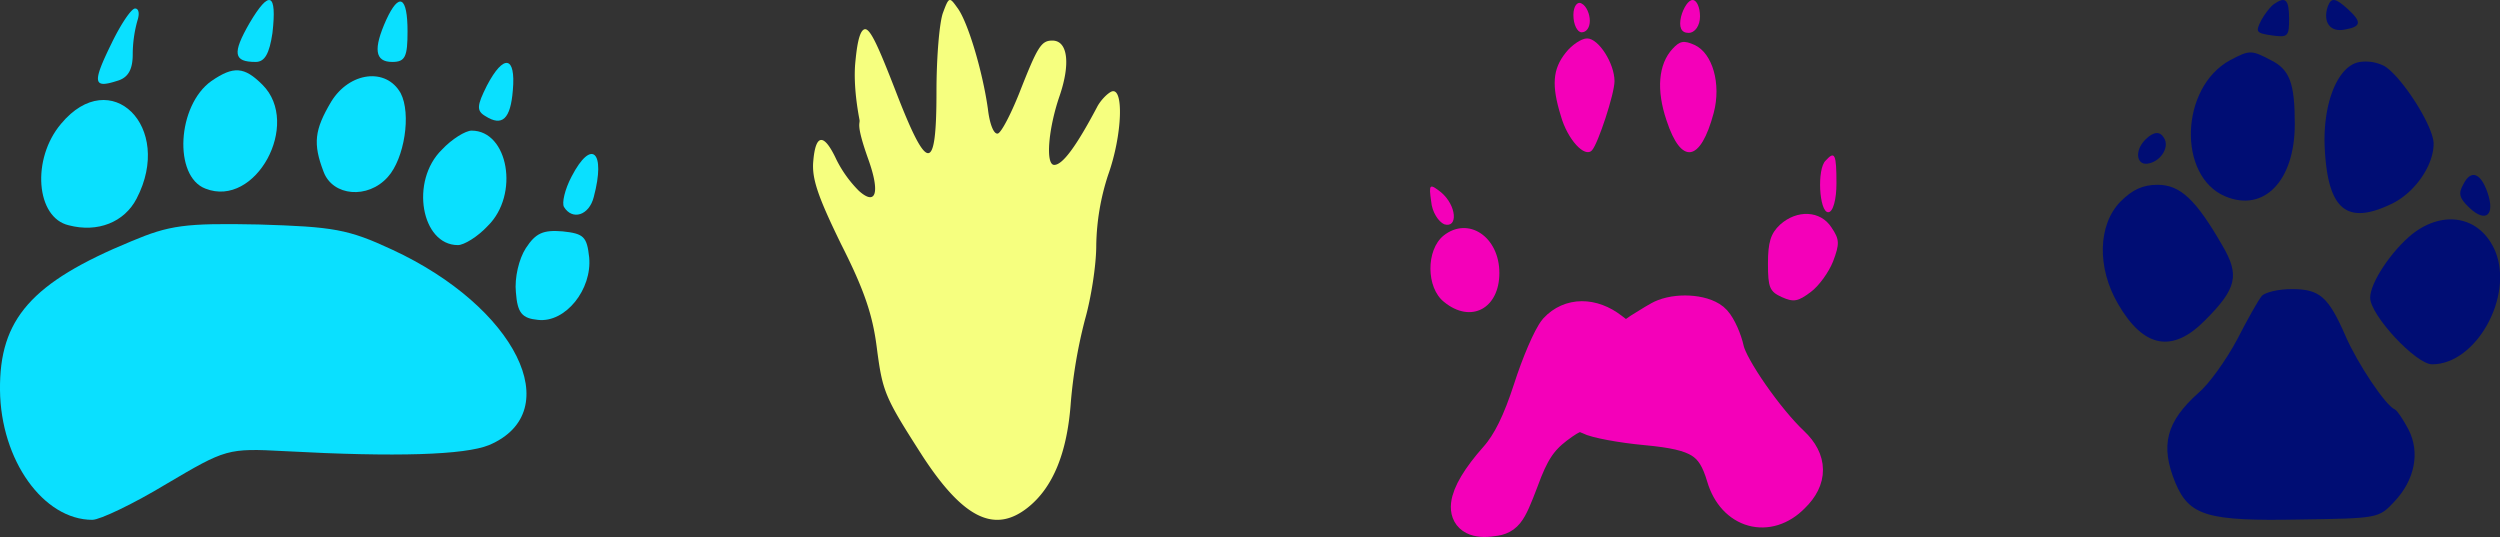 <svg xmlns="http://www.w3.org/2000/svg" width="949.3" height="203.9" viewBox="0 0 949.3 203.9">
  <rect x="0" y="0" width="949.3" height="203.9" fill="#333333" stroke="none"/>
  <defs>
    <style>
      .cls-1, .cls-2 {
        fill: #f400b9;
      }

      .cls-2 {
        stroke: #f400b9;
        stroke-miterlimit: 10;
        stroke-width: 13.02px;
      }

      .cls-3 {
        fill: #f6ff7f;
      }

      .cls-4 {
        fill: #000d74;
      }

      .cls-5 {
        fill: #0ae0ff;
      }
    </style>
  </defs>
  <g id="Layer_2" data-name="Layer 2">
    <g id="Layer_12" data-name="Layer 12">
      <g id="squirrel-gray_outline">
        <g>
          <path class="cls-1" d="M597.45,5.71c0,3.75,1.56,6.56,3.12,6.56,1.88,0,3.12-1.88,3.12-4.37s-1.24-5.62-3.12-6.56C599,.4,597.45,2.28,597.45,5.71Z"/>
          <path class="cls-1" d="M638.35,6.24c-.94,4.06,0,6.25,2.81,6.25,2.5,0,4.37-2.81,4.37-6.25S644.28,0,642.72,0,639.29,2.81,638.35,6.24Z"/>
          <path class="cls-1" d="M594.54,20c-5,6.24-5.41,12.48-1.88,23.93,2.5,9,9.16,16.23,11.87,13.11,2.29-2.5,8.53-21.43,8.53-26.22,0-6.66-6-16.23-10.41-16.23C600.57,14.57,596.83,17.06,594.54,20Z"/>
          <path class="cls-1" d="M635.12,18.52c-5.41,5.83-6.25,15.61-2.29,27.26,5.62,17.07,12.9,15.82,17.9-2.91,2.91-11-.42-22.68-7.29-25.81C639.28,15.19,637.82,15.61,635.12,18.52Z"/>
          <path class="cls-1" d="M693.28,60.93c-3.44,3.12-2.5,19.66.93,19.66,1.88,0,3.13-5,3.13-10.92C697.34,58.43,696.71,57.18,693.28,60.93Z"/>
          <path class="cls-1" d="M543.44,76.44c.31,4.06,2.81,7.81,5,8.74,5.31,1.56,4.68-7.18-1.25-12.17C542.81,69.58,542.5,69.89,543.44,76.44Z"/>
          <path class="cls-1" d="M675.91,85.32c-3.54,3.33-4.58,6.66-4.58,14.78,0,9,.62,10.61,5.2,12.69s6.24,1.67,11-1.87c3.12-2.29,6.87-7.49,8.53-11.66,2.5-6.65,2.5-8.32-.62-12.9C691.31,79.91,682.36,79.5,675.91,85.32Z"/>
          <path class="cls-1" d="M548.13,89.48c-6.66,5.41-6.66,19.77.21,25.18,10.2,8.33,21,2.5,21-11C569.36,89.9,557.5,82,548.13,89.48Z"/>
          <path class="cls-2" d="M631.79,120.08c-1.67.62-5.62,3.12-8.95,5.2-5.62,3.95-5.62,3.95-11-.21-7.28-5.62-15.61-5.62-21,.21-2.29,2.7-6.66,12.9-9.78,22.68-4,12.28-7.91,20.4-12.9,26-13.32,15-14.36,24.56-2.5,23.31,6.24-.62,7.08-1.66,12.07-14.77,4-11,7.08-15.61,13.32-20.4,6.66-5,8.74-5.41,12.49-3.54,2.29,1.25,12.07,3.13,21.64,4,20,1.87,25.39,5.2,29.34,18.52s16.86,16.86,26.22,7.28c6.66-6.45,6.66-13.52-.21-20-9.57-9-23.3-28.72-24.76-35.59-.83-3.75-2.91-8.53-4.79-10.61C647.81,118.62,638.24,117.58,631.79,120.08Z"/>
        </g>
      </g>
      <g id="beaver_outline">
        <path class="cls-3" d="M358.07,4.84c-1.35,3.6-2.47,16.87-2.47,29.91,0,31.25-3.37,31.25-15.52-.23-6.35-16.35-9.57-23.71-11.67-23.43-2.4.33-3.2,8.29-3.61,12.41-.2,2-.84,9.36,1.57,22,.32,1.66-1.55,1.27,3.37,15.06,4.5,12.59,2.93,17.76-3.59,11.92A45.34,45.34,0,0,1,317.6,60.6c-4.72-10.12-7.87-9.89-8.77.45-.67,6.74,1.8,13.71,10.57,31.7,8.77,17.31,11.92,26.75,13.49,38.89,2.25,17.31,2.92,18.89,17.31,41.37,15.51,23.83,27.43,29.68,40,19.78,9.67-7.64,15.06-20.9,16.41-40A187.57,187.57,0,0,1,412,121.3c2.25-7.87,4.27-20.46,4.27-28.1a90.12,90.12,0,0,1,4.5-26.75c5.39-15.07,6.07-33.5,1.34-31.7-1.57.67-4.27,3.37-5.62,6.07-7.86,14.83-13,21.8-16.18,21.8-3.38,0-2.25-13.71,2-26.08s3.15-21.13-2.7-21.13c-4.27,0-5.62,2.25-12.59,20-3.15,7.87-6.74,14.84-8.09,15.29-1.57.45-3.15-3.6-3.82-9.45-2-14.16-7.65-33.27-11.69-38.44C360.54-1.23,360.32-1.23,358.07,4.84Z"/>
      </g>
      <g id="dog_outline">
        <g>
          <path class="cls-4" d="M863.46,1.56c-1.32.88-3.52,3.74-4.84,6.16-2.2,4.4-2,4.84,4,5.72,6.16.87,6.6.43,6.6-6.38C869.18-.2,867.86-1.52,863.46,1.56Z"/>
          <path class="cls-4" d="M883.91,2.44c-2,5.94.88,9.9,6.38,8.8,6.38-1.1,6.6-2.86,1.32-7.7C886.77-.86,885.23-1.08,883.91,2.44Z"/>
          <path class="cls-4" d="M846.75,22.89c-18.92,10.34-20,44-1.76,51.68,14.73,6.16,26.39-5.94,26.39-27.49,0-15.61-2-20.67-9-24.19C854.88,18.93,854.22,18.93,846.75,22.89Z"/>
          <path class="cls-4" d="M896,23.55c-8.36,1.32-14.3,16.05-13.2,33.65,1.32,22.43,8.36,28.37,25.29,20.23,8.8-4.18,16-14.52,16-22.87,0-6.6-12.09-25.51-18.69-29.47A15.48,15.48,0,0,0,896,23.55Z"/>
          <path class="cls-4" d="M814.64,53c-4.4,4.4-3.3,10.33,1.54,9,4.62-1.1,7.7-6.38,5.5-9.68C820.14,49.72,817.72,49.94,814.64,53Z"/>
          <path class="cls-4" d="M935.37,70c-2,3.52-1.54,5.28,2.42,9,6.16,5.72,9.67,2.64,6.82-5.72C942,65.55,938.23,64.23,935.37,70Z"/>
          <path class="cls-4" d="M805.18,76.55c-8.57,8.8-9,25.07-.88,38.92,9.68,16.72,20.68,18.7,33,6.16,12.09-12.09,13.19-17.15,6.6-28.37-10.12-17.59-16.06-23.09-24.63-23.09C813.76,70.17,809.8,71.93,805.18,76.55Z"/>
          <path class="cls-4" d="M916,88.86C908.1,95.24,900,107.34,900,113.05c0,6.6,17.38,25.29,23.53,25.29,16.72,0,31-25.73,24-42.88C942,82.27,928.11,79.41,916,88.86Z"/>
          <path class="cls-4" d="M858.84,112.39c-1.32,1.54-5.5,9-9.46,16.72-4,7.47-10.55,16.71-14.51,20-12.31,11-14.73,20-8.8,34.3,5.28,12.54,12.32,14.52,47.07,13.86,29.9-.44,30.12-.44,36.06-6.82,7.7-8.13,9.9-18.69,5.28-27.49-2-3.74-4.18-7-5.06-7.47-3.52-1.32-14.29-17.6-18.69-27.71-6.6-15.18-9.9-18-20.45-18C865,109.76,859.94,111.07,858.84,112.39Z"/>
        </g>
      </g>
      <g id="bear-black_front_outline">
        <g>
          <path class="cls-5" d="M94.77,8.74c-6.67,11.59-6.09,14.78,2.31,14.78,3.48,0,5.22-3.19,6.38-11C105.2-2.85,102.3-4,94.77,8.74Z"/>
          <path class="cls-5" d="M146.64,7.58c-4.93,11-4.35,15.94,2.32,15.94,4.92,0,5.79-2,5.79-11.59C154.75-1.4,151.56-3.14,146.64,7.58Z"/>
          <path class="cls-5" d="M42.31,16.56c-7.24,14.78-7,17.1,2,14.2,4.35-1.16,6.09-4.34,6.09-10.14A48.19,48.19,0,0,1,52.17,7.87c.87-2.61.58-4.64-.87-4.64S45.79,9.32,42.31,16.56Z"/>
          <path class="cls-5" d="M184.89,32.5c-3.77,7.54-4.06,9.56-.58,11.59,6.38,4.06,9.56,1.16,10.43-9.85C195.9,21.2,191.27,20.33,184.89,32.5Z"/>
          <path class="cls-5" d="M80.28,30.76C67.24,40,65.79,67,78,71.62,97.08,79.16,114.47,47,99.69,32.21,92.74,25.26,88.68,25,80.28,30.76Z"/>
          <path class="cls-5" d="M125.77,38.59c-6.37,10.72-7,15.93-2.89,26.66,3.47,9.27,16.8,10.43,24.34,2,6.37-7,9-24.06,4.92-31.88C146.64,25.55,132.73,27.28,125.77,38.59Z"/>
          <path class="cls-5" d="M23.19,47c-11.3,13.33-9.56,35.64,2.9,38.54,11,2.9,21.15-1.16,25.79-10.14C66.08,48.15,42,24.39,23.19,47Z"/>
          <path class="cls-5" d="M167.79,56.84c-12.17,11.88-7.82,36.23,6.09,36.23,2.32,0,7.53-3.19,11.3-7.25C197.35,73.94,193,49.6,179.09,49.6,176.78,49.6,171.56,52.79,167.79,56.84Z"/>
          <path class="cls-5" d="M217.06,67c-2.61,4.92-3.77,10.14-2.9,11.59,3.19,5.21,9.56,3.19,11.3-3.77C230.1,57.42,224.59,52.5,217.06,67Z"/>
          <path class="cls-5" d="M49.85,91.62C11.89,107.27-.28,121.18,0,148.13c.28,26.66,16.51,49.26,35.06,49.26,2.9,0,15.65-6.08,28.11-13.62,22.6-13.33,23.18-13.62,44.92-12.46,42.59,2.32,68.39,1.45,77.66-2.32,29.85-12.75,10.14-52.45-36.8-74.18-16.81-7.83-22.32-8.7-50.72-9.57C70.13,84.66,64.34,85.53,49.85,91.62Z"/>
          <path class="cls-5" d="M199.67,94.23c-2.61,4-4.35,11.3-3.77,16.8.58,7.83,2.32,9.86,8.41,10.44,10.43,1.16,20.57-11.6,19.41-23.77-.87-7.82-2-9-10.14-9.85C206.33,87.27,203.44,88.43,199.67,94.23Z"/>
        </g>
      </g>
    </g>
  </g>
</svg>
